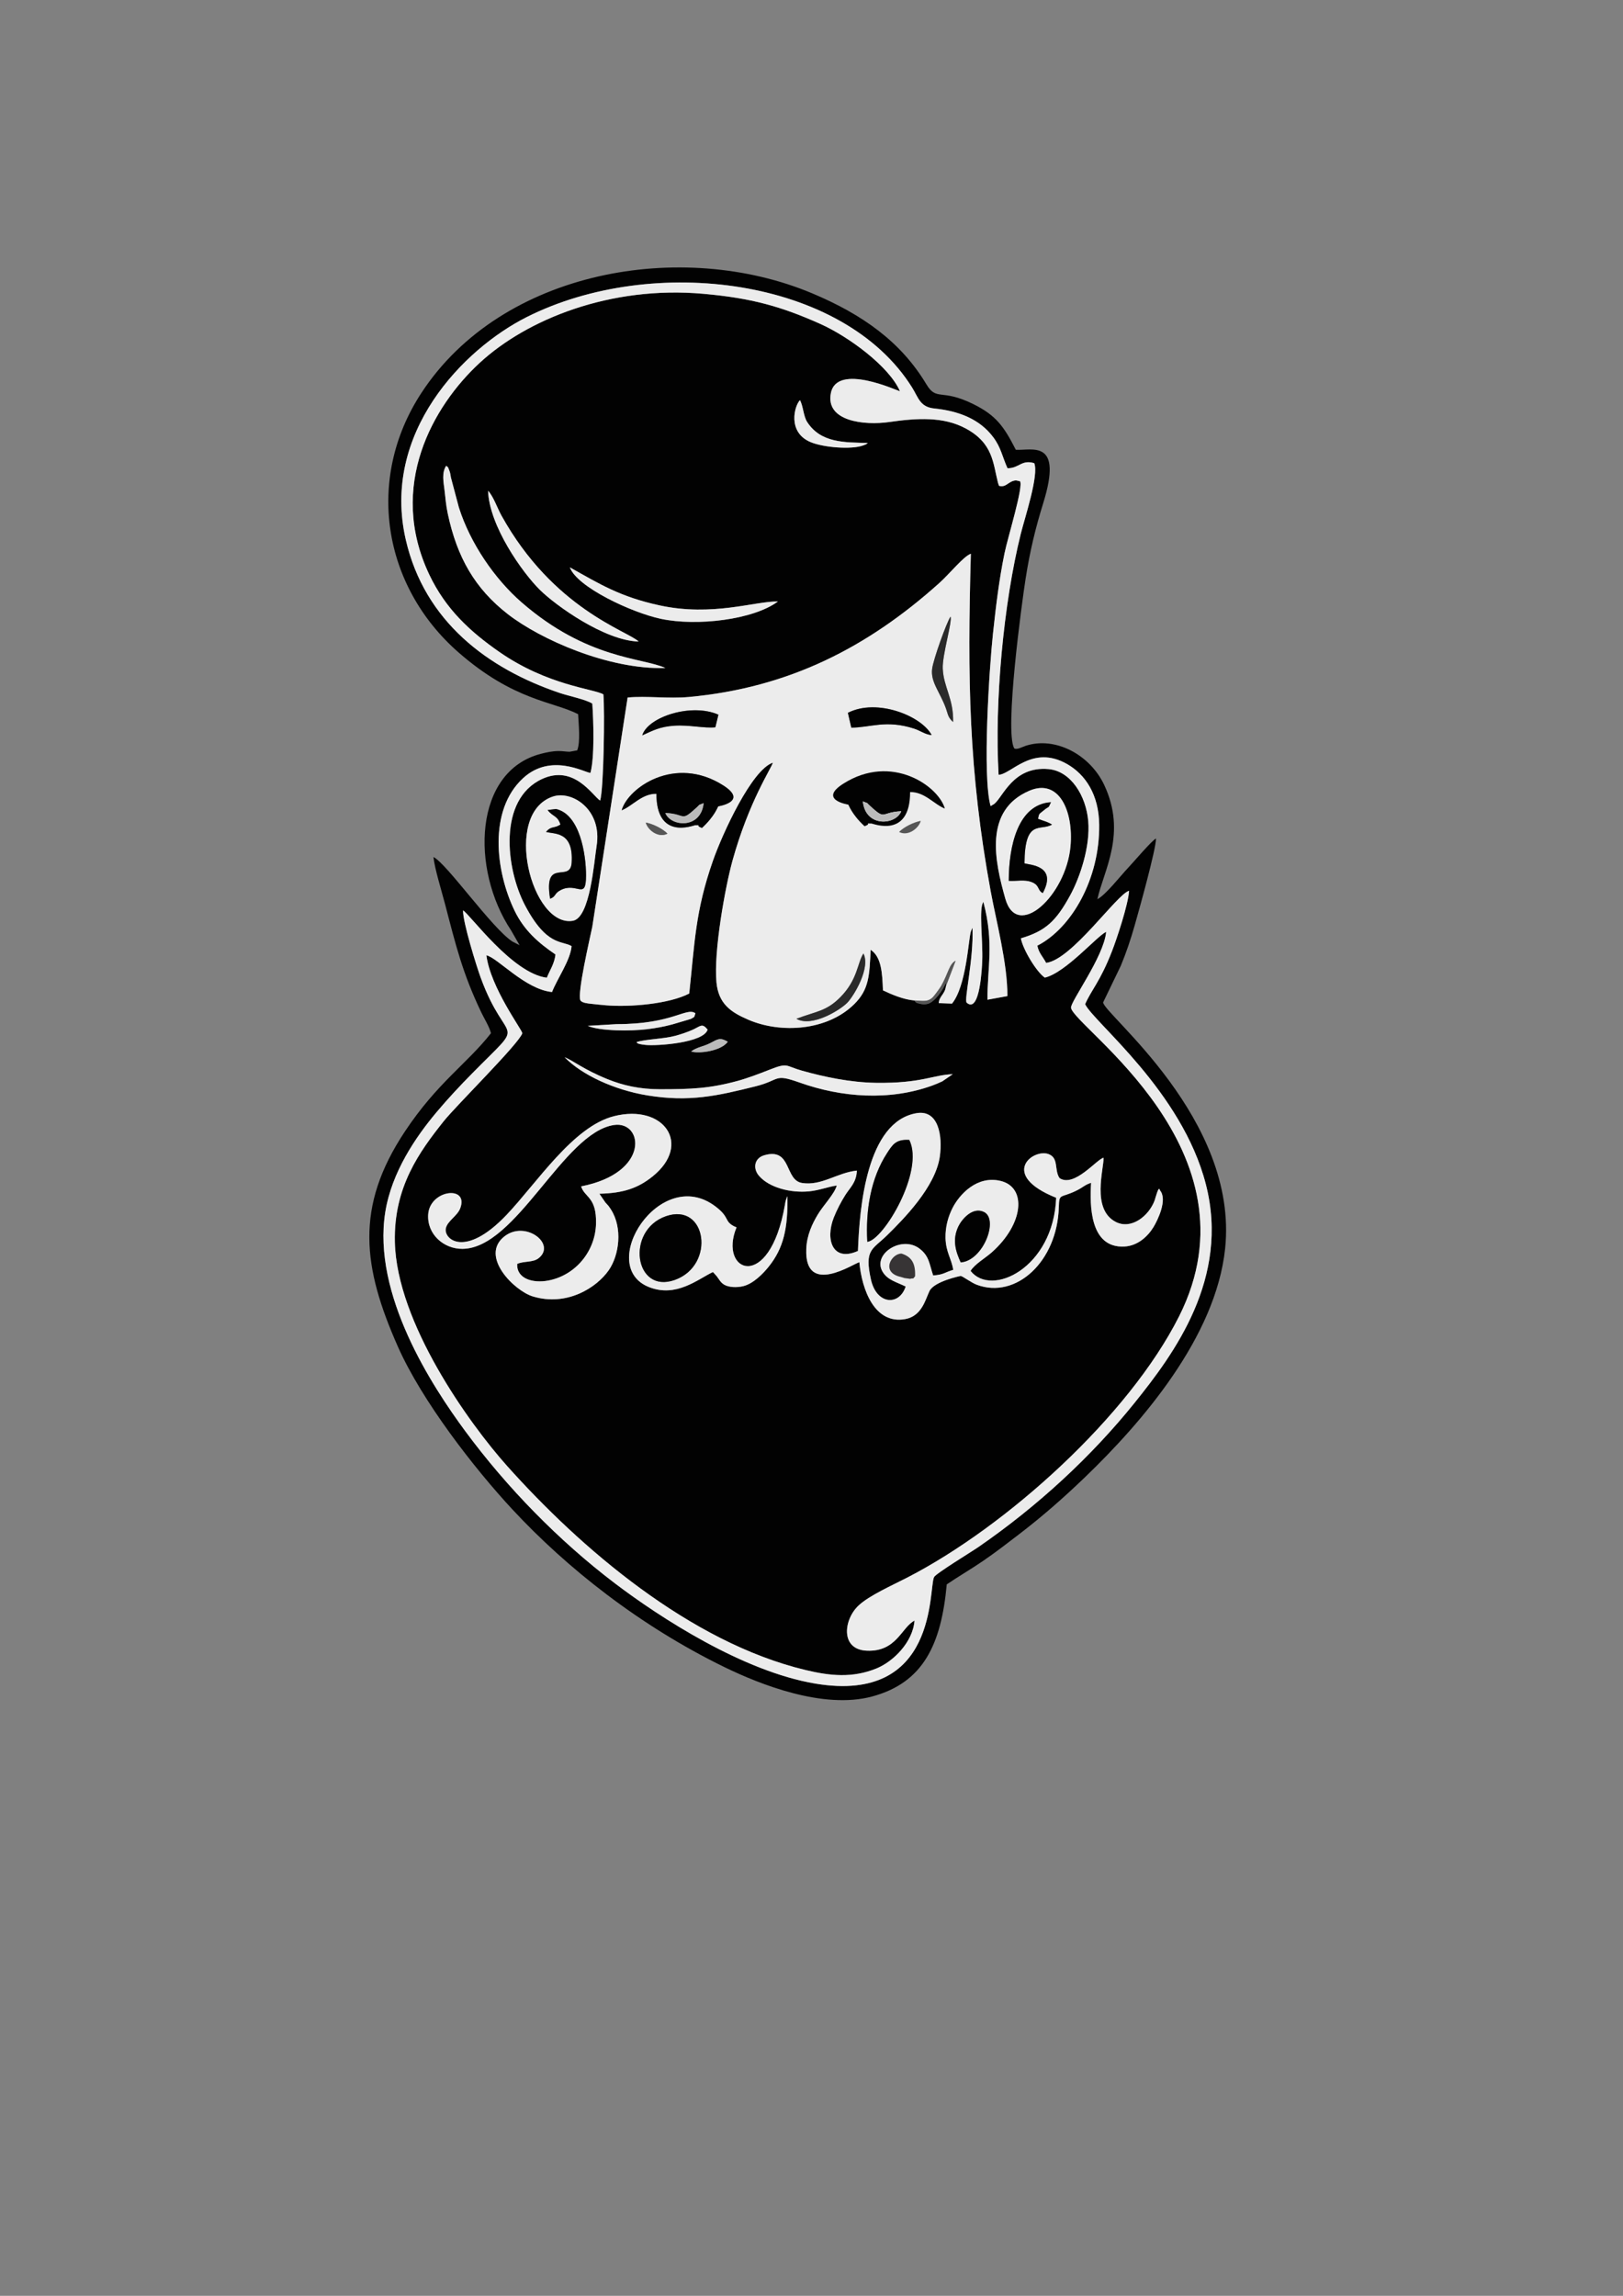 <?xml version="1.0" encoding="UTF-8"?>
<!DOCTYPE svg PUBLIC "-//W3C//DTD SVG 1.1//EN" "http://www.w3.org/Graphics/SVG/1.1/DTD/svg11.dtd">
<!-- Creator: CorelDRAW 2017 -->
<svg xmlns="http://www.w3.org/2000/svg" xml:space="preserve" width="210mm" height="297mm" version="1.1" style="shape-rendering:geometricPrecision; text-rendering:geometricPrecision; image-rendering:optimizeQuality; fill-rule:evenodd; clip-rule:evenodd"
viewBox="0 0 21000 29700"
 xmlns:xlink="http://www.w3.org/1999/xlink">
 <rect x="0" y="0" width="21000" height="29700" fill="#808080" stroke="none"/>
 <defs>
  <style type="text/css">
   <![CDATA[
    .str0 {stroke:#373435;stroke-width:20;stroke-miterlimit:22.926}
    .fil0 {fill:#373435}
    .fil1 {fill:#020202}
    .fil3 {fill:#2A2A2A}
    .fil5 {fill:#565656}
    .fil4 {fill:#BBBBBB}
    .fil2 {fill:#ECECEC}
   ]]>
  </style>
 </defs>
 <g id="Camada_x0020_1">
  <path class="fil0 str0" d="M11924.45 16621.16c-24.06,-100.25 117.63,-305.7 -83.2,-371.68 -104.51,-34.35 -286.51,-145.51 -329.42,-20.76 -102.79,298.87 -94.84,246.75 216.48,329.45 34.49,9.18 198.69,73.55 196.14,62.99z"/>
  <path class="fil1" d="M9223.93 16456.04c-196.71,93.81 -471.83,332.03 -822.82,195.92 -697.16,-270.38 140.38,-1589.8 857.12,-1043.92 187.73,142.99 108.86,187.91 238.91,255.66 4.13,2.16 12.86,5.52 16.27,7.15 3.47,1.66 11.56,3.63 16.61,6.85 -239.8,579.56 425.76,854.43 625.25,-286.79 3.93,-22.54 5.49,-38.73 11.67,-60.88l13.61 -37.12c1.58,-4.41 4.35,-12.39 7.9,-17.82 7.51,414.2 -50.07,673.4 -243.82,913.11 -69.47,85.92 -195.69,218.87 -330.34,250.86 -81.78,19.44 -183.99,15.14 -243.34,-19.32 -48.21,-27.94 -69.23,-74.24 -96.51,-108.89l-36.67 -41.34c-2.97,-3.21 -8.85,-9.39 -13.84,-13.47zm2494.57 187.24c-122.78,-59.8 -234.14,-83.64 -298.57,-191.42 -136.75,-228.77 251.66,-479.55 483.64,-294.36 119.16,95.14 119.13,187.93 170.22,342.23 134.48,-7.68 151.31,-40.61 259.65,-72.02 -18.19,-135.29 -94.7,-228.54 -99.44,-409.6 -3.91,-148.59 36.26,-284.71 92.4,-393.74 88.68,-172.15 314.78,-422.13 622.03,-346.78 337.41,82.78 299.95,554.03 -115.44,923.07 -84.36,74.96 -223.55,154.42 -274.7,240.36 268.88,344.92 1072.25,-36.38 1107.45,-945.67 -748.97,-300.4 -292.33,-648.23 -92.01,-562.73 127.39,54.33 64.82,203.78 135.65,308.24 190.48,126.86 484.56,-248.17 569.33,-263.19 6.19,138.47 -161.2,665.5 157.6,829.72 200.24,103.1 425.46,-73.4 502.36,-274.92 10.42,-27.25 54.86,-209.97 69.17,-134.51 103.46,119.63 -30.5,390.56 -83.67,477.44 -70.69,115.46 -198.91,241.02 -375,250.44 -450.24,24.12 -449.02,-536.01 -431.77,-824.43 -90.79,30.52 -95.62,55.61 -197.69,104.95 -202.48,97.86 -214.54,25.45 -219.92,212.33 -20.13,698.88 -551.93,1191.48 -1060.96,1001.72 -71.06,-26.48 -179.98,-109.31 -207.42,-113.83 -4.96,-0.8 -345.53,70.39 -405.19,195.5 -53.37,111.88 -99.41,323.71 -313.46,362.38 -394.82,71.39 -560.6,-376.72 -593.42,-735.03 -57.44,4.55 -710.55,454.04 -687.07,-170.32 6.9,-183.88 80.5,-332.64 149.64,-448.02 71.06,-118.6 216.82,-267.05 244.96,-374.64 -110.98,15.72 -227.19,62.95 -358.65,75.71 -237.08,23.01 -515.99,-47.63 -647.84,-201.52 -83.31,-97.19 -58.99,-229.07 69.28,-265.8 358.23,-102.57 258.73,323.11 488.69,359.09 252.69,39.56 453.67,-133.84 708.52,-160.15 -6.01,154.52 -88.1,219.36 -147.62,313.18 -54.39,85.69 -111.63,194.36 -151.19,294.85 -112.06,284.71 -15.2,578.9 312.98,431.22 19.68,-559.91 111.56,-1673.6 758.73,-1782.35 282.41,-47.43 338.44,291.06 300.46,560.77 -55.64,394.99 -474.69,814.81 -678.03,1015.11 -194.17,191.28 -300.74,182.52 -213.19,576.45 73.02,328.62 368.32,342.85 449.49,90.27zm-3963.07 -1200.35l78.01 113.72c35.84,39.75 37.7,37.5 71.08,89.32 154.38,239.71 107.5,591.62 -27.89,786.31 -158.66,228.13 -545.24,472.72 -984.2,338.52 -237.86,-72.74 -689.15,-518.74 -367.24,-774.73 270.79,-215.37 675.57,95.15 445.09,279.72 -74.25,59.44 -186.3,34.99 -277.78,74.44 -11.81,189.28 198.85,255.6 405.8,215.01 353.29,-69.31 605.06,-382.32 613.66,-734.34 8.54,-350.02 -147.54,-336.82 -192.67,-483.09 899.92,-175.73 803.11,-849.77 426.06,-794.27 -655.71,96.5 -1261.92,1595.73 -1960.69,1602.35 -243.48,2.3 -459.36,-188.29 -444.55,-442.34 18.85,-323.4 528.3,-384.81 415.08,-83.11 -38.06,101.47 -165.64,162.98 -186.48,259.9 -29.97,139.28 246.45,392.1 784.09,-172.27 392.47,-411.98 860.84,-1145.21 1392.22,-1278.69 646.15,-162.29 1011.84,365.44 500.83,777.97 -189.73,153.17 -378.57,218.07 -690.42,225.58zm4436.6 -1453.84c-46.49,21.45 -85.53,38.48 -131.74,55.16 -550.68,198.97 -1169.11,154.31 -1712.69,-39.03 -343.06,-122 -243.09,-33.38 -574.57,49.01 -489.63,121.68 -853.6,206.04 -1398.48,116.13 -430.81,-71.05 -848.39,-266.41 -1069.69,-493.9 112.27,44.33 238.69,155.44 553.61,283.52 203.32,82.69 421.05,131.46 684.77,131.32 406.49,-0.22 641.33,-10.34 998.78,-107.54 130.49,-35.48 276.53,-90.98 414.89,-145.43 244.01,-96.06 200.63,-48.98 419.72,12.51 288.23,80.89 625.75,152.63 959.44,157.32 587.08,8.23 738.77,-103.88 991.99,-111.78l-136.03 92.71zm-3249.75 -386.51c75.51,-57.38 157.57,-62.35 245.7,-107.73 106.34,-54.78 125.64,-76.26 229.15,-18.71 -86.13,121.84 -375.77,158.27 -474.85,126.44zm-705.87 -121.28c109.09,-37.48 349.02,-39.59 506.04,-82.45 73.02,-19.96 160.96,-50.07 223.64,-78.95 102.16,-47.08 118.37,-86.94 189.51,-0.61 -46.91,171.04 -652,213.85 -801.76,198.6 -128.52,-13.08 -109.45,-31.21 -117.43,-36.59zm-256.49 -232.32c730.21,0.03 898.43,-223.33 1018.02,-140.94 -19.93,60.05 -3.19,40.06 -57.74,73.05l-236.03 69.92c-113.75,30.21 -202.26,47.51 -332.89,63.7 -202.79,25.09 -613.52,25.62 -766.5,-43.85l375.14 -21.88zm5340.13 -3019.96c384.2,-163.59 572.08,268.05 530.99,720.59 -57.91,637.59 -689.68,1219.39 -843.31,676.09 -136.95,-484.31 -282.05,-1143.63 312.32,-1396.68zm-6165.81 75.52c246.01,-82.25 642.27,167.83 564.98,641.69 -32.46,199.13 -82.78,926.92 -306.58,965.4 -531.88,91.4 -917.39,-1386.75 -258.4,-1607.09zm2911.37 -2523.45c-320.55,238.02 -1050.59,322.16 -1511.53,225.16 -380.6,-80.09 -1090.26,-412.7 -1180.42,-666.34 387.03,216.46 646.99,380.02 1159.63,491.58 686.93,149.47 1238.74,-56.22 1532.32,-50.4zm2173.57 4977.07l-0.05 -44.97c-36.26,92.07 -148.01,255.69 -243.57,274.9 -26.48,5.35 -72.14,3.27 -98.14,-4.02 -58.22,-16.33 -39.7,-14.28 -68.03,-41.56 -141.58,-11.75 -297.49,-79.56 -404.72,-130.62 -8.62,-219.57 -18.52,-434 -159.43,-524.65 -15.27,333.75 -20.68,512.92 -211.6,702.35 -346.34,343.5 -945.64,385.42 -1371.76,201.95 -224.41,-96.61 -384.79,-203.84 -411.54,-483.2 -38.26,-399.7 114.36,-1239.1 207.56,-1574.82 213.1,-767.44 503.44,-1195.03 522.29,-1266.85 -270.16,87.24 -650.06,911.03 -774.79,1266.63 -230.48,657.24 -236.47,1066.62 -307.49,1719.64 -255.19,133.29 -759.57,177.98 -1072.69,152.59 -53.03,-4.3 -129.38,-12.15 -192.78,-19.22 -55.31,-6.15 -115.74,-11.67 -142.13,-43.46 -43.94,-90.88 120.62,-795.69 153.36,-952.79l457.19 -2966.38c242.91,-23.39 528.67,17.28 791.72,-6.9 1294.61,-118.95 2313.74,-641.96 3241.52,-1474.6 136.28,-122.32 314.04,-346.76 407.99,-378.22 -45.74,1602.43 -29.27,2812.57 256.88,4368.24 69.55,378.21 219.25,938.4 215.62,1353.82l-257.65 46.93c-3.58,-401.14 89.38,-728.63 -52.65,-1264.67 -62.45,81.37 -4.99,497.18 -14.94,759.21 -2.55,67.7 -27.66,693.22 -200.79,544.33 -38.37,-32.99 90.29,-549.9 74.49,-968.65 -3.77,5.18 -6.9,12.95 -8.51,17.22 -1.64,4.32 -5.99,12.28 -7.79,17.77 -1.86,5.6 -4.66,12.36 -6.41,18.76 -30.66,111.31 -58.55,700.21 -242.29,926.26l-171.88 -6.07c5.74,-90.48 80.9,-114.88 93.01,-218.95zm-5751.44 -6089.57c671.74,1211.33 1634.2,1493.79 1775.75,1630.68 -437.29,-10.45 -1073.4,-464.93 -1281.24,-671.65 -223.72,-222.59 -651.58,-822.8 -666.91,-1278.5 69.05,72.71 118.34,222 172.4,319.47zm-670.63 -572.05c9.7,25.25 12.17,53.56 17.35,81.23l103.16 387.78c148.12,467.59 466.48,927 810.07,1226.18 850.52,740.49 1568.81,714.6 1862.19,850.22 -733.75,22.34 -1616.68,-368.82 -2038.97,-696.91 -427.31,-332.03 -656.33,-735.64 -776.45,-1296.52 -24.56,-114.77 -28.53,-190.76 -43.19,-312.43 -11.64,-96.59 -38.59,-219.51 22.34,-311.05 31.8,35.71 10.04,-15.63 43.5,71.5zm5411.48 -365.85c-26.78,20.29 -12,13.36 -56.66,30.49 -151.39,58.05 -520.16,28.22 -686.13,-42.75 -302.23,-129.24 -205.51,-471.64 -135.23,-541.63 41.83,72.88 44.3,206.92 93.17,282.26 177.68,273.9 485.28,263.51 784.85,271.63zm-3421.54 3252.13c19.07,210.97 4.65,1234.75 -42.25,1373.75 -99.72,-65.84 -338.35,-469.83 -750.92,-279.19 -573.68,265.11 -469.14,1162.46 -220.78,1634.35 280.83,533.59 477.57,453.03 602.69,527.86 -14.25,182.19 -191.46,431.27 -252.86,593.89 -349.11,-34.35 -702.98,-443.5 -849.66,-475.33 54,419.19 461.13,961.75 464.98,1008.07 -39.97,132.1 -855.95,935.55 -1018.74,1140.36 -311.34,391.69 -646.26,849.11 -630.43,1559.82 23.2,1042.31 957.31,2344.81 1452.01,2898.18 947.14,1059.46 2360.64,2279.97 3861.97,2640.02 317.67,76.19 607.32,105.9 917.56,-20.45 218.06,-88.8 470.69,-339.52 492.43,-619.13 -169.61,87.05 -230.84,403.64 -614.36,389.53 -351.51,-12.92 -303.03,-405.69 -108.25,-585.94 139.41,-129.05 425.65,-255.63 626.33,-358.89 1293.33,-665.45 2869.57,-2090.88 3519.1,-3379.94 1082.64,-2148.51 -1361.28,-3742.43 -1397.76,-3992.15 -11.2,-76.82 425.23,-661.15 454.56,-981.93 -111.66,45.14 -522.15,527.62 -793.44,591.4 -103.15,-67.53 -281.8,-358.22 -310.24,-508.09 319.53,-95.06 454.62,-220.84 638.61,-557.61 123.78,-226.6 261.95,-628.99 233.04,-960.19 -28.47,-325.82 -223.97,-645.82 -513.95,-671.68 -461.49,-41.17 -590.65,367.79 -704.56,452.01l-44.74 26.72c-109.29,-383.45 -16.89,-1788.09 30.74,-2231.48 40.5,-377.1 79.34,-695.72 149.48,-1040 41.31,-202.71 251.69,-878.94 198.91,-931.5l-50.62 -10.39c-100.36,6.76 -123.26,96.83 -219.34,70.22l-13.09 -37.54c-65.67,-255.16 -61.43,-513.72 -419.99,-705.78 -287.65,-154.06 -626.78,-134.15 -986.86,-82.37 -323.44,46.52 -828.21,-7.98 -755.88,-373.91 78.23,-395.68 860.92,-29.58 893.66,-23.93 -135.92,-318.22 -663.81,-707.89 -1031.88,-871.95 -504.16,-224.74 -885.34,-333.14 -1512.53,-388.97 -1205.48,-107.29 -2282.58,330.39 -2892.44,892.69 -607.15,559.77 -1196.36,1596.52 -652.67,2741.1 212.19,446.71 528.84,736.86 904.86,998.72 626.28,436.07 1225.72,477.57 1347.31,549.65z"/>
  <path class="fil2" d="M10304.94 13179.54c258.45,-98.11 385.17,-94.95 566.92,-277.75 228.16,-229.43 220.78,-447.13 300.21,-566.45 94.39,185.77 -122.48,546.46 -207.92,635.42 -91.07,94.81 -460.66,323.85 -659.21,208.78zm-1668.83 -2395.18c-114.02,60.9 -253.96,-44.14 -280.63,-143.33 96.55,18.66 217.51,79.51 280.63,143.33zm-592.15 -302.15c81.31,-291.39 688.71,-718.2 1312.4,-322.71 332.03,210.49 -62.2,271.29 -62.32,271.4 -9.31,7.23 -42.36,123.47 -211.66,280.05 -106.28,-40.86 21.1,-36.48 -89.26,-35.43 -20.29,0.19 -500.25,200.1 -499.7,-406.94 -189.42,-2.57 -307.91,157.24 -449.46,213.63zm266.16 -969.2c72.89,-239.99 638.78,-421.93 985.25,-267.21l-39.47 162.95c-142.91,14.94 -336.63,-32.96 -525.73,-21.13 -194.94,12.2 -287.73,65.65 -420.05,125.39zm3744.38 -3.49c-86.17,-7.85 -143.11,-56.92 -227.27,-84.11 -364.08,-117.68 -570.67,-11.76 -812.24,-12.5l-43.88 -191.26c376.22,-193.06 954.86,41.03 1083.39,287.87zm278.13 -169.19c-66.42,-57.55 -66.59,-100.27 -90.84,-169.25 -76.74,-218.03 -203.46,-344.75 -180.67,-519.21 16.41,-125.52 185.63,-596.55 237.58,-674.76 25.56,62.93 -108.09,496.54 -100.44,671.91 10.57,241.68 140.31,385.48 134.37,691.31zm-503.24 3602.18c112.19,4.33 173.9,23.57 240.08,-41.22 24.42,-23.92 96.08,-124.56 109.25,-147.79 90.96,-160.59 103.76,-284.51 185.57,-323.96l-125.11 328.62c-12.11,104.07 -87.27,128.47 -93.01,218.95l171.88 6.07c183.74,-226.05 211.63,-814.95 242.29,-926.26 1.75,-6.4 4.55,-13.16 6.41,-18.76 1.8,-5.49 6.15,-13.45 7.79,-17.77 1.61,-4.27 4.74,-12.04 8.51,-17.22 15.8,418.75 -112.86,935.66 -74.49,968.65 173.13,148.89 198.24,-476.63 200.79,-544.33 9.95,-262.03 -47.51,-677.84 14.94,-759.21 142.03,536.04 49.07,863.53 52.65,1264.67l257.65 -46.93c3.63,-415.42 -146.07,-975.61 -215.62,-1353.82 -286.15,-1555.67 -302.62,-2765.81 -256.88,-4368.24 -93.95,31.46 -271.71,255.9 -407.99,378.22 -927.78,832.64 -1946.91,1355.65 -3241.52,1474.6 -263.05,24.18 -548.81,-16.49 -791.72,6.9l-457.19 2966.38c-32.74,157.1 -197.3,861.91 -153.36,952.79 26.39,31.79 86.82,37.31 142.13,43.46 63.4,7.07 139.75,14.92 192.78,19.22 313.12,25.39 817.5,-19.3 1072.69,-152.59 71.02,-653.02 77.01,-1062.4 307.49,-1719.64 124.73,-355.6 504.63,-1179.39 774.79,-1266.63 -18.85,71.82 -309.19,499.41 -522.29,1266.85 -93.2,335.72 -245.82,1175.12 -207.56,1574.82 26.75,279.36 187.13,386.59 411.54,483.2 426.12,183.47 1025.42,141.55 1371.76,-201.95 190.92,-189.43 196.33,-368.6 211.6,-702.35 140.91,90.65 150.81,305.08 159.43,524.65 107.23,51.06 263.14,118.87 404.72,130.62z"/>
  <path class="fil1" d="M5608.5 11087.2c15.61,150.67 104.71,435.65 148.51,603.32 143.29,548.59 228.15,899.56 470.64,1407.24 39.92,83.61 104.48,184.93 125.05,268.46 -307.96,393.1 -694.08,639.06 -1114.77,1272.9 -649.56,978.63 -544.32,1754.35 -90.48,2779.88 312.21,705.48 988.74,1576.46 1483.09,2108.37 700.07,753.33 1643.43,1503.72 2745.62,2040.64 461.02,224.58 1278.08,547.74 1905.94,379.44 664.86,-178.23 896.54,-673.6 967.95,-1450.96 147.09,-100.02 319.3,-200.35 468.39,-302.54 173.6,-118.95 309.11,-225.02 457.76,-338.6 312.87,-239.07 585.88,-479.59 857.5,-740.52 743.71,-714.43 1697.3,-1818.36 1817.98,-2960.77 177.89,-1684.18 -1577.21,-3039.72 -1578.12,-3186.85l228.15 -472.72c70.14,-168.13 127.94,-340.82 180.53,-525.03 55.31,-193.78 276.61,-985.11 275.25,-1122.39 -56.41,28.63 -291.86,306.94 -361.69,380.48 -99.13,104.38 -291.55,352.74 -396.79,404.67 80.73,-369.49 383.68,-849.64 88.55,-1477.21 -184.22,-391.69 -632.79,-631.21 -1015.44,-507.07 -38.59,12.53 -122.81,58.93 -150.51,31.16 -124.14,-231.24 98.94,-1874.84 149.23,-2196.31 54.5,-348.3 125.75,-646.76 226.82,-971.66 261.09,-839.32 -145.59,-678.98 -353.98,-692.51 -152.5,-298.12 -251.44,-442.61 -547.3,-589.51 -423.09,-210.08 -475.13,-32.24 -611.8,-260.45 -326.57,-545.16 -823.38,-900.15 -1477.27,-1174.6 -1678.53,-704.48 -4014.44,-305.64 -5056.94,1292.25 -724.61,1110.61 -499.83,2495.7 483.73,3354.79 716.48,625.83 1222.36,631.43 1546.16,797.82 7.12,139.25 31.68,357.54 -11.93,468.15l-97.72 18.02c-43.19,-0.06 -92.48,-9.9 -142.99,-9.46 -81.67,0.72 -156.63,17.58 -225.96,35.27 -873.95,222.88 -914.76,1493.48 -389.56,2283.85l110.75 192.86 -92.03 -46.82c-266.53,-172.21 -854.27,-1015.36 -1022.32,-1093.59zm7312.43 -1064.32c160.21,-1.66 434.91,-395.87 886.53,-138.36 238.14,135.78 410.1,396.9 415,782.05 8.96,703.81 -358.25,1340.73 -800.23,1567.33 18.33,94.37 68.09,137.2 113.97,222.64 335.58,-42.66 916.19,-891.38 1072.91,-932.58 -10.31,174.68 -157.83,619.29 -222.56,785.04 -152.97,391.77 -262.44,491.63 -346.17,681.69 111.06,235.23 1252.64,1123.87 1562.27,2330.59 312.18,1216.74 -412.48,2192.26 -919.3,2822.77 -556.14,691.9 -1252.3,1337.83 -2026.56,1871.01 -95.67,65.87 -547.16,339.85 -571.11,387.48 -72.91,145.07 55.36,1643.18 -1534.9,1377.6 -935.99,-156.32 -2007.48,-851.63 -2596.78,-1299.04 -723.44,-549.29 -1396.37,-1239.3 -1931.38,-1963.63 -432.83,-585.99 -1207.42,-1771.34 -1037.43,-2837.04 82.75,-518.58 396.73,-974.86 662.01,-1290.87 151.78,-180.77 301.87,-340.59 460.33,-501.6 733.45,-745.37 450.15,-313.77 111.11,-1243.35 -52.84,-144.85 -231.32,-716.18 -227.1,-866.96 85.16,45.77 636.72,815.62 1083.78,870.73 38.83,-98.14 98.13,-179.28 112.08,-300.51 -224.5,-152.58 -406.94,-314.12 -528.61,-565.15 -246.54,-508.65 -342.79,-1301.01 110.11,-1716.45 358.81,-329.1 794.38,-72.75 870.76,-67.15 54.72,-203.59 40.14,-660.32 24.45,-896.73 -78.48,-51.9 -308.3,-99.58 -418.19,-136.53 -940.37,-316.29 -1751.36,-930.67 -1994.68,-1980.07 -321.13,-1385.04 745.59,-2471.5 1564.48,-2884.04 1625.75,-819 4098.11,-511.28 4986.81,912.9 81.53,130.63 100.82,250.8 286.53,269.82 305.62,31.24 582.59,130.96 762.23,371.09 101.46,135.56 116.16,249.06 184.41,401.53 151.53,2.36 180.42,-115.24 346.39,-65.31 62.29,153.19 -122.92,707.91 -174.15,913.61 -222.86,894.8 -341.82,2181.2 -287.01,3117.49z"/>
  <path class="fil2" d="M7807.05 8982.82c-121.59,-72.08 -721.03,-113.58 -1347.31,-549.65 -376.02,-261.86 -692.67,-552.01 -904.86,-998.72 -543.69,-1144.58 45.52,-2181.33 652.67,-2741.1 609.86,-562.3 1686.96,-999.98 2892.44,-892.69 627.19,55.83 1008.37,164.23 1512.53,388.97 368.07,164.06 895.96,553.73 1031.88,871.95 -32.74,-5.65 -815.43,-371.75 -893.66,23.93 -72.33,365.93 432.44,420.43 755.88,373.91 360.08,-51.78 699.21,-71.69 986.86,82.37 358.56,192.06 354.32,450.62 419.99,705.78l13.09 37.54c96.08,26.61 118.98,-63.46 219.34,-70.22l50.62 10.39c52.78,52.56 -157.6,728.79 -198.91,931.5 -70.14,344.28 -108.98,662.9 -149.48,1040 -47.63,443.39 -140.03,1848.03 -30.74,2231.48l44.74 -26.72c113.91,-84.22 243.07,-493.18 704.56,-452.01 289.98,25.86 485.48,345.86 513.95,671.68 28.91,331.2 -109.26,733.59 -233.04,960.19 -183.99,336.77 -319.08,462.55 -638.61,557.61 28.44,149.87 207.09,440.56 310.24,508.09 271.29,-63.78 681.78,-546.26 793.44,-591.4 -29.33,320.78 -465.76,905.11 -454.56,981.93 36.48,249.72 2480.4,1843.64 1397.76,3992.15 -649.53,1289.06 -2225.77,2714.49 -3519.1,3379.94 -200.68,103.26 -486.92,229.84 -626.33,358.89 -194.78,180.25 -243.26,573.02 108.25,585.94 383.52,14.11 444.75,-302.48 614.36,-389.53 -21.74,279.61 -274.37,530.33 -492.43,619.13 -310.24,126.35 -599.89,96.64 -917.56,20.45 -1501.33,-360.05 -2914.83,-1580.56 -3861.97,-2640.02 -494.7,-553.37 -1428.81,-1855.87 -1452.01,-2898.18 -15.83,-710.71 319.09,-1168.13 630.43,-1559.82 162.79,-204.81 978.77,-1008.26 1018.74,-1140.36 -3.85,-46.32 -410.98,-588.88 -464.98,-1008.07 146.68,31.83 500.55,440.98 849.66,475.33 61.4,-162.62 238.61,-411.7 252.86,-593.89 -125.12,-74.83 -321.86,5.73 -602.69,-527.86 -248.36,-471.89 -352.9,-1369.24 220.78,-1634.35 412.57,-190.64 651.2,213.35 750.92,279.19 46.9,-139 61.32,-1162.78 42.25,-1373.75zm5113.88 1040.06c-54.81,-936.29 64.15,-2222.69 287.01,-3117.49 51.23,-205.7 236.44,-760.42 174.15,-913.61 -165.97,-49.93 -194.86,67.67 -346.39,65.31 -68.25,-152.47 -82.95,-265.97 -184.41,-401.53 -179.64,-240.13 -456.61,-339.85 -762.23,-371.09 -185.71,-19.02 -205,-139.19 -286.53,-269.82 -888.7,-1424.18 -3361.06,-1731.9 -4986.81,-912.9 -818.89,412.54 -1885.61,1499 -1564.48,2884.04 243.32,1049.4 1054.31,1663.78 1994.68,1980.07 109.89,36.95 339.71,84.63 418.19,136.53 15.69,236.41 30.27,693.14 -24.45,896.73 -76.38,-5.6 -511.95,-261.95 -870.76,67.15 -452.9,415.44 -356.65,1207.8 -110.11,1716.45 121.67,251.03 304.11,412.57 528.61,565.15 -13.95,121.23 -73.25,202.37 -112.08,300.51 -447.06,-55.11 -998.62,-824.96 -1083.78,-870.73 -4.22,150.78 174.26,722.11 227.1,866.96 339.04,929.58 622.34,497.98 -111.11,1243.35 -158.46,161.01 -308.55,320.83 -460.33,501.6 -265.28,316.01 -579.26,772.29 -662.01,1290.87 -169.99,1065.7 604.6,2251.05 1037.43,2837.04 535.01,724.33 1207.94,1414.34 1931.38,1963.63 589.3,447.41 1660.79,1142.72 2596.78,1299.04 1590.26,265.58 1461.99,-1232.53 1534.9,-1377.6 23.95,-47.63 475.44,-321.61 571.11,-387.48 774.26,-533.18 1470.42,-1179.11 2026.56,-1871.01 506.82,-630.51 1231.48,-1606.03 919.3,-2822.77 -309.63,-1206.72 -1451.21,-2095.36 -1562.27,-2330.59 83.73,-190.06 193.2,-289.92 346.17,-681.69 64.73,-165.75 212.25,-610.36 222.56,-785.04 -156.72,41.2 -737.33,889.92 -1072.91,932.58 -45.88,-85.44 -95.64,-128.27 -113.97,-222.64 441.98,-226.6 809.19,-863.52 800.23,-1567.33 -4.9,-385.15 -176.86,-646.27 -415,-782.05 -451.62,-257.51 -726.32,136.7 -886.53,138.36z"/>
  <path class="fil2" d="M11776.69 16543.75l-73.99 -9.98 -46.77 -14.27c-264.53,-57.58 -123.75,-303.64 9.04,-302.51 129.13,41.53 182.25,124.09 175.01,294.44 -41.78,48.57 -6.54,15.03 -63.29,32.32zm654.16 -212.63c-64.2,-140.6 -114.24,-292.63 -29.02,-468 42.8,-88.16 181.05,-254.47 328.31,-184.63 196.5,93.2 -7.29,630.24 -299.29,652.63zm-1208.86 -266.16c-23.5,-410.18 45.33,-824.88 256.24,-1148.17 71.11,-108.98 113,-180.36 287.12,-170.02 198.96,402.55 -333.86,1295.04 -543.36,1318.19zm496.51 578.32c-81.17,252.58 -376.47,238.35 -449.49,-90.27 -87.55,-393.93 19.02,-385.17 213.19,-576.45 203.34,-200.3 622.39,-620.12 678.03,-1015.11 37.98,-269.71 -18.05,-608.2 -300.46,-560.77 -647.17,108.75 -739.05,1222.44 -758.73,1782.35 -328.18,147.68 -425.04,-146.51 -312.98,-431.22 39.56,-100.49 96.8,-209.16 151.19,-294.85 59.52,-93.82 141.61,-158.66 147.62,-313.18 -254.85,26.31 -455.83,199.71 -708.52,160.15 -229.96,-35.98 -130.46,-461.66 -488.69,-359.09 -128.27,36.73 -152.59,168.61 -69.28,265.8 131.85,153.89 410.76,224.53 647.84,201.52 131.46,-12.76 247.67,-59.99 358.65,-75.71 -28.14,107.59 -173.9,256.04 -244.96,374.64 -69.14,115.38 -142.74,264.14 -149.64,448.02 -23.48,624.36 629.63,174.87 687.07,170.32 32.82,358.31 198.6,806.42 593.42,735.03 214.05,-38.67 260.09,-250.5 313.46,-362.38 59.66,-125.11 400.23,-196.3 405.19,-195.5 27.44,4.52 136.36,87.35 207.42,113.83 509.03,189.76 1040.83,-302.84 1060.96,-1001.72 5.38,-186.88 17.44,-114.47 219.92,-212.33 102.07,-49.34 106.9,-74.43 197.69,-104.95 -17.25,288.42 -18.47,848.55 431.77,824.43 176.09,-9.42 304.31,-134.98 375,-250.44 53.17,-86.88 187.13,-357.81 83.67,-477.44 -14.31,-75.46 -58.75,107.26 -69.17,134.51 -76.9,201.52 -302.12,378.02 -502.36,274.92 -318.8,-164.22 -151.41,-691.25 -157.6,-829.72 -84.77,15.02 -378.85,390.05 -569.33,263.19 -70.83,-104.46 -8.26,-253.91 -135.65,-308.24 -200.32,-85.5 -656.96,262.33 92.01,562.73 -35.2,909.29 -838.57,1290.59 -1107.45,945.67 51.15,-85.94 190.34,-165.4 274.7,-240.36 415.39,-369.04 452.85,-840.29 115.44,-923.07 -307.25,-75.35 -533.35,174.63 -622.03,346.78 -56.14,109.03 -96.31,245.15 -92.4,393.74 4.74,181.06 81.25,274.31 99.44,409.6 -108.34,31.41 -125.17,64.34 -259.65,72.02 -51.09,-154.3 -51.06,-247.09 -170.22,-342.23 -231.98,-185.19 -620.39,65.59 -483.64,294.36 64.43,107.78 175.79,131.62 298.57,191.42z"/>
  <path class="fil2" d="M7755.43 15442.93c311.85,-7.51 500.69,-72.41 690.42,-225.58 511.01,-412.53 145.32,-940.26 -500.83,-777.97 -531.38,133.48 -999.75,866.71 -1392.22,1278.69 -537.64,564.37 -814.06,311.55 -784.09,172.27 20.84,-96.92 148.42,-158.43 186.48,-259.9 113.22,-301.7 -396.23,-240.29 -415.08,83.11 -14.81,254.05 201.07,444.64 444.55,442.34 698.77,-6.62 1304.98,-1505.85 1960.69,-1602.35 377.05,-55.5 473.86,618.54 -426.06,794.27 45.13,146.27 201.21,133.07 192.67,483.09 -8.6,352.02 -260.37,665.03 -613.66,734.34 -206.95,40.59 -417.61,-25.73 -405.8,-215.01 91.48,-39.45 203.53,-15 277.78,-74.44 230.48,-184.57 -174.3,-495.09 -445.09,-279.72 -321.91,255.99 129.38,701.99 367.24,774.73 438.96,134.2 825.54,-110.39 984.2,-338.52 135.39,-194.69 182.27,-546.6 27.89,-786.31 -33.38,-51.82 -35.24,-49.57 -71.08,-89.32l-78.01 -113.72z"/>
  <path class="fil2" d="M13430.83 10592.49c78.26,32.46 109.94,31.94 181.27,74.8 -151.53,89.29 -352.63,-82.03 -356.45,501.3 68.11,22.12 428.5,27.67 236.8,384.73 -73.68,-37.54 -35.62,-103.71 -149.86,-144.74 -94.76,-34.01 -190.12,-6.01 -290.4,-13.86 0.59,-447.49 116.94,-989.24 546.02,-1016.77 -43.27,95.34 -15.3,38.14 -97.19,107.84 -56.39,47.99 -55.83,31.21 -70.19,106.7zm-110.78 -363.47c-594.37,253.05 -449.27,912.37 -312.32,1396.68 153.63,543.3 785.4,-38.5 843.31,-676.09 41.09,-452.54 -146.79,-884.18 -530.99,-720.59z"/>
  <path class="fil2" d="M8616.57 15733.87c526.89,-183.13 646.23,633.63 115.04,823.97 -522.95,187.37 -640.33,-641.41 -115.04,-823.97zm607.36 722.17c4.99,4.08 10.87,10.26 13.84,13.47l36.67 41.34c27.28,34.65 48.3,80.95 96.51,108.89 59.35,34.46 161.56,38.76 243.34,19.32 134.65,-31.99 260.87,-164.94 330.34,-250.86 193.75,-239.71 251.33,-498.91 243.82,-913.11 -3.55,5.43 -6.32,13.41 -7.9,17.82l-13.61 37.12c-6.18,22.15 -7.74,38.34 -11.67,60.88 -199.49,1141.22 -865.05,866.35 -625.25,286.79 -5.05,-3.22 -13.14,-5.19 -16.61,-6.85 -3.41,-1.63 -12.14,-4.99 -16.27,-7.15 -130.05,-67.75 -51.18,-112.67 -238.91,-255.66 -716.74,-545.88 -1554.28,773.54 -857.12,1043.92 350.99,136.11 626.11,-102.11 822.82,-195.92z"/>
  <path class="fil2" d="M7085.96 10479.22l107.42 -13.2c309.72,67.4 389.42,586.91 389.36,859.75 -0.05,329.68 -116.46,79.96 -327.81,188.35 -87.8,45.02 -59.02,85.66 -137.37,111.83 -88.15,-545.1 262.12,-194.28 279.14,-465.82 25.84,-412.03 -226.24,-365.93 -331.75,-398.64 71.69,-81.12 99.74,-38.32 186.65,-94.48 -37.7,-120.34 -98.5,-98.42 -165.64,-187.79zm68.28 -174.68c-658.99,220.34 -273.48,1698.49 258.4,1607.09 223.8,-38.48 274.12,-766.27 306.58,-965.4 77.29,-473.86 -318.97,-723.94 -564.98,-641.69z"/>
  <path class="fil2" d="M8609.88 8641.95c-293.38,-135.62 -1011.67,-109.73 -1862.19,-850.22 -343.59,-299.18 -661.95,-758.59 -810.07,-1226.18l-103.16 -387.78c-5.18,-27.67 -7.65,-55.98 -17.35,-81.23 -33.46,-87.13 -11.7,-35.79 -43.5,-71.5 -60.93,91.54 -33.98,214.46 -22.34,311.05 14.66,121.67 18.63,197.66 43.19,312.43 120.12,560.88 349.14,964.49 776.45,1296.52 422.29,328.09 1305.22,719.25 2038.97,696.91z"/>
  <path class="fil2" d="M12328.06 13896.38c-253.22,7.9 -404.91,120.01 -991.99,111.78 -333.69,-4.69 -671.21,-76.43 -959.44,-157.32 -219.09,-61.49 -175.71,-108.57 -419.72,-12.51 -138.36,54.45 -284.4,109.95 -414.89,145.43 -357.45,97.2 -592.29,107.32 -998.78,107.54 -263.72,0.14 -481.45,-48.63 -684.77,-131.32 -314.92,-128.08 -441.34,-239.19 -553.61,-283.52 221.3,227.49 638.88,422.85 1069.69,493.9 544.88,89.91 908.85,5.55 1398.48,-116.13 331.48,-82.39 231.51,-171.01 574.57,-49.01 543.58,193.34 1162.01,238 1712.69,39.03 46.21,-16.68 85.25,-33.71 131.74,-55.16l136.03 -92.71z"/>
  <path class="fil1" d="M9409.9 18318.43c158.01,-52.18 1068.47,-1004.13 755.62,-1271.29 -211.71,-180.81 -468.12,88.49 -589.98,377.94 -92.71,220.19 -191.32,597.99 -165.64,893.35z"/>
  <path class="fil1" d="M8616.57 15733.87c-525.29,182.56 -407.91,1011.34 115.04,823.97 531.19,-190.34 411.85,-1007.1 -115.04,-823.97z"/>
  <path class="fil1" d="M8608.11 10516.7c277.61,12.78 190.45,127.24 411.59,-75.91 52.18,-47.9 -4.32,-13.27 84.97,-51.17 -35.59,341.46 -427.36,306.19 -496.56,127.08zm-564.15 -34.49c141.55,-56.39 260.04,-216.2 449.46,-213.63 -0.55,607.04 479.41,407.13 499.7,406.94 110.36,-1.05 -17.02,-5.43 89.26,35.43 169.3,-156.58 202.35,-272.82 211.66,-280.05 0.12,-0.11 394.35,-60.91 62.32,-271.4 -623.69,-395.49 -1231.09,31.32 -1312.4,322.71z"/>
  <path class="fil1" d="M11221.99 16064.96c209.5,-23.15 742.32,-915.64 543.36,-1318.19 -174.12,-10.34 -216.01,61.04 -287.12,170.02 -210.91,323.29 -279.74,737.99 -256.24,1148.17z"/>
  <path class="fil2" d="M8263.49 8299.27c-141.55,-136.89 -1104.01,-419.35 -1775.75,-1630.68 -54.06,-97.47 -103.35,-246.76 -172.4,-319.47 15.33,455.7 443.19,1055.91 666.91,1278.5 207.84,206.72 843.95,661.2 1281.24,671.65z"/>
  <path class="fil2" d="M10065.61 7781.09c-293.58,-5.82 -845.39,199.87 -1532.32,50.4 -512.64,-111.56 -772.6,-275.12 -1159.63,-491.58 90.16,253.64 799.82,586.25 1180.42,666.34 460.94,97 1190.98,12.86 1511.53,-225.16z"/>
  <path class="fil1" d="M7085.96 10479.22c67.14,89.37 127.94,67.45 165.64,187.79 -86.91,56.16 -114.96,13.36 -186.65,94.48 105.51,32.71 357.59,-13.39 331.75,398.64 -17.02,271.54 -367.29,-79.28 -279.14,465.82 78.35,-26.17 49.57,-66.81 137.37,-111.83 211.35,-108.39 327.76,141.33 327.81,-188.35 0.06,-272.84 -79.64,-792.35 -389.36,-859.75l-107.42 13.2z"/>
  <path class="fil1" d="M13430.83 10592.49c14.36,-75.49 13.8,-58.71 70.19,-106.7 81.89,-69.7 53.92,-12.5 97.19,-107.84 -429.08,27.53 -545.43,569.28 -546.02,1016.77 100.28,7.85 195.64,-20.15 290.4,13.86 114.24,41.03 76.18,107.2 149.86,144.74 191.7,-357.06 -168.69,-362.61 -236.8,-384.73 3.82,-583.33 204.92,-412.01 356.45,-501.3 -71.33,-42.86 -103.01,-42.34 -181.27,-74.8z"/>
  <path class="fil1" d="M12430.85 16331.12c292,-22.39 495.79,-559.43 299.29,-652.63 -147.26,-69.84 -285.51,96.47 -328.31,184.63 -85.22,175.37 -35.18,327.4 29.02,468z"/>
  <path class="fil1" d="M10971.11 9221.65l43.88 191.26c241.57,0.74 448.16,-105.18 812.24,12.5 84.16,27.19 141.1,76.26 227.27,84.11 -128.53,-246.84 -707.17,-480.93 -1083.39,-287.87z"/>
  <path class="fil1" d="M8310.12 9513.01c132.32,-59.74 225.11,-113.19 420.05,-125.39 189.1,-11.83 382.82,36.07 525.73,21.13l39.47 -162.95c-346.47,-154.72 -912.36,27.22 -985.25,267.21z"/>
  <path class="fil2" d="M11228.59 5730.69c-299.57,-8.12 -607.17,2.27 -784.85,-271.63 -48.87,-75.34 -51.34,-209.38 -93.17,-282.26 -70.28,69.99 -167,412.39 135.23,541.63 165.97,70.97 534.74,100.8 686.13,42.75 44.66,-17.13 29.88,-10.2 56.66,-30.49z"/>
  <path class="fil3" d="M12332.63 9340.33c5.94,-305.83 -123.8,-449.63 -134.37,-691.31 -7.65,-175.37 126,-608.98 100.44,-671.91 -51.95,78.21 -221.17,549.24 -237.58,674.76 -22.79,174.46 103.93,301.18 180.67,519.21 24.25,68.98 24.42,111.7 90.84,169.25z"/>
  <path class="fil3" d="M10304.94 13179.54c198.55,115.07 568.14,-113.97 659.21,-208.78 85.44,-88.96 302.31,-449.65 207.92,-635.42 -79.43,119.32 -72.05,337.02 -300.21,566.45 -181.75,182.8 -308.47,179.64 -566.92,277.75z"/>
  <path class="fil2" d="M7979.92 13248.98l-375.14 21.88c152.98,69.47 563.71,68.94 766.5,43.85 130.63,-16.19 219.14,-33.49 332.89,-63.7l236.03 -69.92c54.55,-32.99 37.81,-13 57.74,-73.05 -119.59,-82.39 -287.81,140.97 -1018.02,140.94z"/>
  <path class="fil2" d="M8236.41 13481.3c7.98,5.38 -11.09,23.51 117.43,36.59 149.76,15.25 754.85,-27.56 801.76,-198.6 -71.14,-86.33 -87.35,-46.47 -189.51,0.61 -62.68,28.88 -150.62,58.99 -223.64,78.95 -157.02,42.86 -396.95,44.97 -506.04,82.45z"/>
  <path class="fil4" d="M8608.11 10516.7c69.2,179.11 460.97,214.38 496.56,-127.08 -89.29,37.9 -32.79,3.27 -84.97,51.17 -221.14,203.15 -133.98,88.69 -411.59,75.91z"/>
  <path class="fil4" d="M8942.28 13602.58c99.08,31.83 388.72,-4.6 474.85,-126.44 -103.51,-57.55 -122.81,-36.07 -229.15,18.71 -88.13,45.38 -170.19,50.35 -245.7,107.73z"/>
  <path class="fil5" d="M11829.39 12942.51c28.33,27.28 9.81,25.23 68.03,41.56 26,7.29 71.66,9.37 98.14,4.02 95.56,-19.21 207.31,-182.83 243.57,-274.9l0.05 44.97 125.11 -328.62c-81.81,39.45 -94.61,163.37 -185.57,323.96 -13.17,23.23 -84.83,123.87 -109.25,147.79 -66.18,64.79 -127.89,45.55 -240.08,41.22z"/>
  <path class="fil5" d="M8636.11 10784.36c-63.12,-63.82 -184.08,-124.67 -280.63,-143.33 26.67,99.19 166.61,204.23 280.63,143.33z"/>
  <path class="fil1" d="M11661.09 10494.66c-277.61,12.78 -190.45,127.24 -411.6,-75.9 -52.17,-47.91 4.33,-13.28 -84.96,-51.18 35.59,341.46 427.36,306.19 496.56,127.08zm564.15 -34.49c-141.55,-56.38 -260.04,-216.2 -449.47,-213.63 0.56,607.04 -479.4,407.13 -499.69,406.94 -110.36,-1.05 17.02,-5.43 -89.27,35.43 -169.3,-156.58 -202.34,-272.82 -211.66,-280.05 -0.11,-0.11 -394.35,-60.91 -62.32,-271.4 623.7,-395.49 1231.1,31.32 1312.41,322.71z"/>
  <path class="fil4" d="M11661.09 10494.66c-69.2,179.11 -460.97,214.38 -496.56,-127.08 89.29,37.9 32.79,3.27 84.96,51.18 221.15,203.14 133.99,88.68 411.6,75.9z"/>
  <path class="fil5" d="M11633.09 10762.32c63.12,-63.82 184.07,-124.67 280.63,-143.33 -26.67,99.19 -166.61,204.23 -280.63,143.33z"/>
 </g>
</svg>
